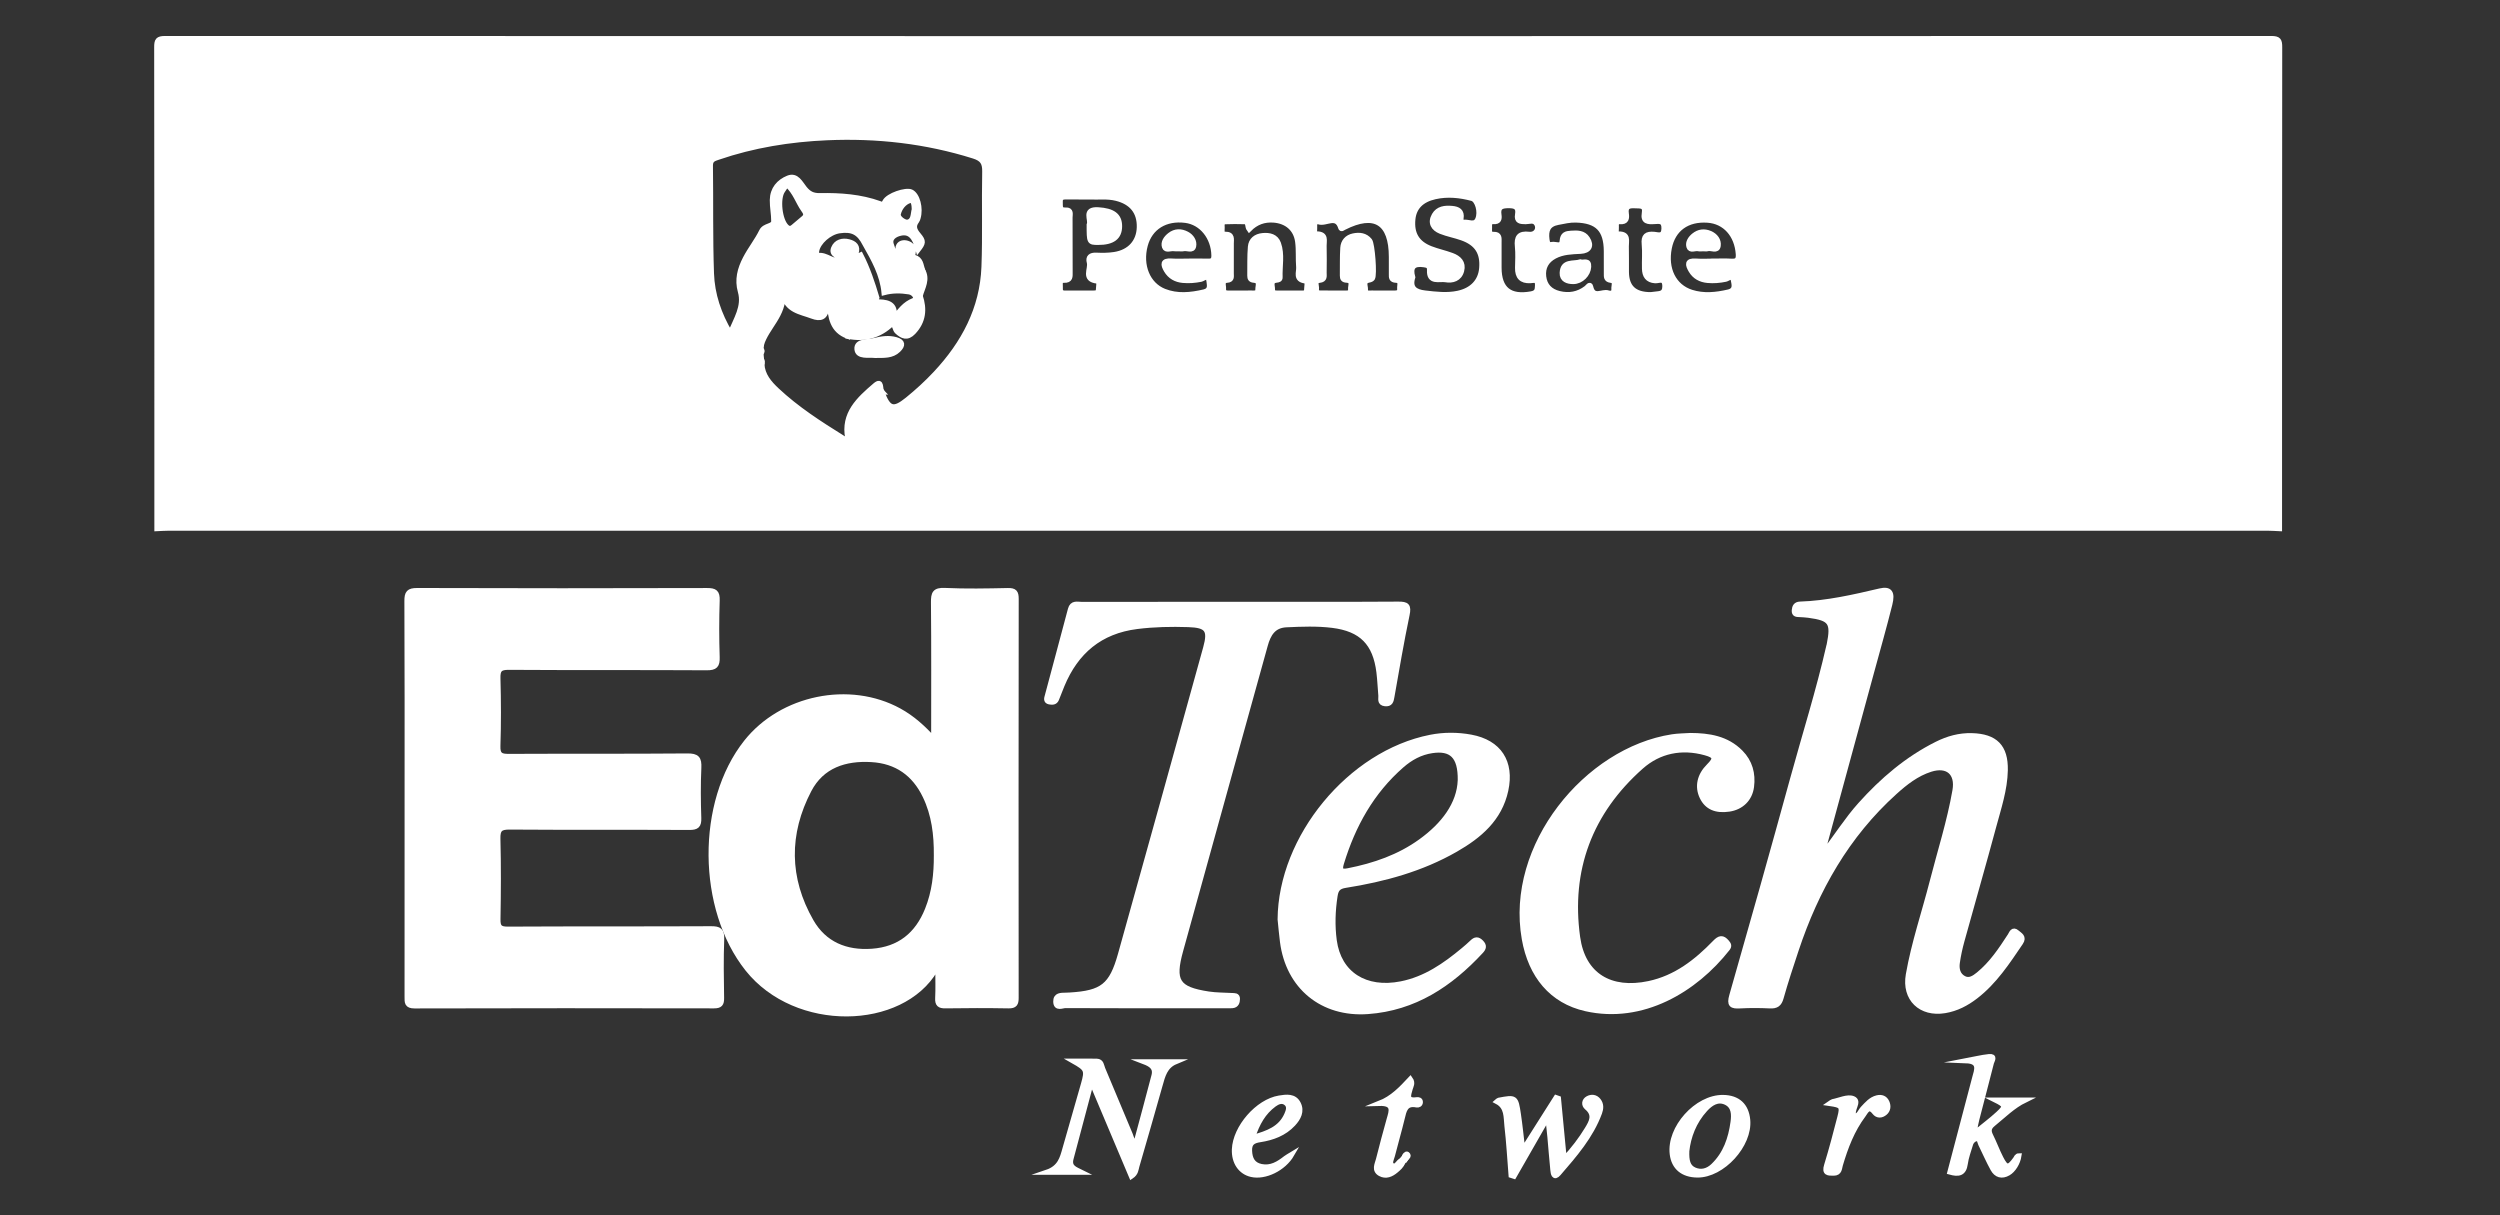 <?xml version="1.0" encoding="utf-8"?>
<!-- Generator: Adobe Illustrator 16.0.0, SVG Export Plug-In . SVG Version: 6.00 Build 0)  -->
<!DOCTYPE svg PUBLIC "-//W3C//DTD SVG 1.1//EN" "http://www.w3.org/Graphics/SVG/1.1/DTD/svg11.dtd">
<svg version="1.1" id="Layer_1" xmlns="http://www.w3.org/2000/svg" xmlns:xlink="http://www.w3.org/1999/xlink" x="0px" y="0px"
	 width="500px" height="243px" viewBox="0 133.5 500 243" enable-background="new 0 133.5 500 243" xml:space="preserve">
<rect x="0" y="133.5" width="500" height="243" fill="#333333" stroke="none"/>
<g>
	<path fill="#FFFFFF" stroke="#FFFFFF" stroke-miterlimit="10" d="M455.91,239.242c-0.781-0.033-1.562-0.096-2.344-0.096
		c-139.949-0.004-279.899-0.004-419.852,0c-0.78,0-1.562,0.062-2.342,0.096c0-32.086,0.01-64.172-0.037-96.258
		c-0.002-1.392,0.18-1.79,1.713-1.789c140.394,0.047,280.787,0.047,421.184,0c1.533-0.001,1.716,0.398,1.712,1.789
		C455.9,175.07,455.91,207.156,455.91,239.242z M139.818,176.892c0,2.425,0.035,4.851-0.005,7.276
		c-0.155,9.116,2.949,17.018,8.842,23.894c5.648,6.592,12.722,11.369,20.06,15.822c0.696,0.423,1.151,0.233,1.73-0.113
		c5.575-3.341,10.96-6.942,15.732-11.39c8.744-8.149,13.574-17.94,13.007-30.159c-0.25-5.409-0.119-10.84,0.009-16.259
		c0.04-1.683-0.594-2.341-2.071-2.831c-6.871-2.282-13.907-3.684-21.125-4.151c-11.644-0.752-23.062,0.35-34.16,4.163
		c-1.467,0.504-2.137,1.149-2.065,2.837C139.925,169.612,139.818,173.254,139.818,176.892z M282.559,188.959
		c-0.662,2.148,0.479,2.907,2.428,3.133c2.201,0.255,4.389,0.524,6.59,0.059c2.841-0.602,4.539-2.398,4.755-5.016
		c0.254-3.087-0.944-4.979-3.933-6.042c-1.403-0.5-2.898-0.76-4.277-1.314c-1.456-0.585-2.152-1.729-1.282-3.243
		c0.779-1.351,2.175-1.486,3.576-1.358c1.188,0.107,2.049,0.544,1.801,1.999c-0.058,0.344,0.091,0.841,0.515,0.768
		c0.946-0.164,2.225,0.734,2.801-0.587c0.647-1.48-0.069-3.886-1.122-4.164c-2.433-0.643-4.894-0.903-7.392-0.346
		c-2.693,0.601-4.201,2.112-4.437,4.5c-0.285,2.893,0.825,4.805,3.546,5.862c1.389,0.541,2.863,0.848,4.262,1.367
		c1.389,0.515,2.379,1.446,1.944,3.084c-0.429,1.625-1.854,2.036-3.216,1.79c-1.204-0.219-3.352,0.69-3.223-1.896
		c0.045-0.868-0.373-1-1.139-1.108C282.703,186.157,281.994,186.959,282.559,188.959z M218.019,172.902
		c-1.717,0-3.141,0.01-4.563-0.005c-0.744-0.007-1.474-0.066-1.396,1.039c0.052,0.749-0.226,1.648,1.082,1.564
		c1.205-0.078,0.868,0.887,0.872,1.514c0.026,3.629,0.009,7.258,0.018,10.886c0.002,0.873,0.131,1.721-1.235,1.665
		c-1.017-0.041-0.672,0.87-0.722,1.442c-0.056,0.633,0.095,1.114,0.9,1.104c1.921-0.021,3.842-0.005,5.763-0.01
		c0.44-0.001,0.92-0.045,0.931-0.61c0.012-0.616,0.294-1.714-0.216-1.769c-2.899-0.306-1.241-2.451-1.598-3.732
		c-0.296-1.059,0.26-1.516,1.395-1.46c1.202,0.058,2.432,0.05,3.618-0.133c3.095-0.481,4.916-2.536,4.985-5.455
		c0.071-3.043-1.507-5.003-4.601-5.77C221.422,172.719,219.566,172.993,218.019,172.902z M249.822,179.373
		c-0.414-0.539-0.06-1.503-0.931-1.53c-1.282-0.039-2.565-0.042-3.847,0.011c-0.727,0.03-0.627,0.66-0.603,1.136
		c0.027,0.518-0.254,1.36,0.587,1.349c1.537-0.021,1.238,0.99,1.239,1.875c0.005,1.996,0.016,3.99-0.003,5.986
		c-0.007,0.59,0.208,1.291-0.841,1.358c-1.151,0.072-0.664,1.054-0.708,1.668c-0.071,0.989,0.695,0.876,1.33,0.878
		c1.425,0.003,2.851,0.001,4.275-0.005c0.557-0.001,1.278,0.125,1.247-0.726c-0.025-0.667,0.526-1.72-0.771-1.818
		c-0.67-0.05-0.852-0.356-0.843-0.931c0.029-1.922-0.042-3.853,0.122-5.765c0.115-1.363,1.09-2.117,2.455-2.249
		c1.379-0.132,2.664,0.163,3.176,1.589c0.785,2.2,0.236,4.513,0.32,6.775c0.02,0.45-0.353,0.527-0.732,0.566
		c-1.309,0.135-0.76,1.161-0.79,1.824c-0.036,0.841,0.685,0.733,1.245,0.736c1.496,0.004,2.994,0,4.49,0.006
		c0.508,0.003,1.082,0.05,1.078-0.667c-0.004-0.607,0.324-1.662-0.279-1.742c-2.033-0.269-1.229-1.726-1.309-2.749
		c-0.137-1.7,0.02-3.431-0.205-5.114c-0.344-2.582-2.209-4.123-4.809-4.311C252.834,177.389,251.221,177.952,249.822,179.373z
		 M278.266,185.527c0-0.214,0-0.428,0-0.642c0-6.917-3.33-8.992-9.449-5.884c-0.228,0.115-0.561,0.433-0.672,0.071
		c-0.838-2.754-3.002-0.646-4.44-1.207c-0.579-0.225-0.831,0.399-0.761,0.963c0.066,0.517-0.286,1.427,0.449,1.442
		c1.93,0.041,1.409,1.377,1.435,2.405c0.043,1.781,0.026,3.563,0.004,5.346c-0.011,0.662,0.229,1.431-0.92,1.547
		c-1.14,0.114-0.521,1.113-0.607,1.71c-0.129,0.857,0.541,0.821,1.125,0.821c1.498-0.001,2.994,0.006,4.49,0.003
		c0.562-0.002,1.276,0.091,1.192-0.77c-0.062-0.65,0.562-1.726-0.786-1.788c-0.66-0.031-0.865-0.317-0.857-0.912
		c0.026-1.853-0.03-3.709,0.084-5.557c0.076-1.25,0.847-2.133,2.097-2.397c1.233-0.261,2.427-0.14,3.306,0.947
		c0.524,0.651,1.007,6.858,0.547,7.54c-0.129,0.189-0.44,0.316-0.687,0.355c-1.314,0.209-0.668,1.215-0.72,1.865
		c-0.069,0.872,0.677,0.712,1.222,0.715c1.498,0.008,2.994-0.001,4.49,0.012c0.631,0.007,1.201-0.082,1.12-0.884
		c-0.063-0.619,0.425-1.626-0.719-1.666c-0.997-0.035-0.949-0.595-0.942-1.257C278.273,187.38,278.266,186.453,278.266,185.527z
		 M321.26,185.418c0-0.57,0.004-1.141-0.002-1.711c-0.029-4.291-1.789-6.073-6.089-6.193c-1.224-0.035-2.391,0.25-3.583,0.475
		c-2.011,0.381-2.41,1.607-2.188,3.389c0.083,0.668,0.207,1.18,0.967,1.005c0.719-0.166,1.973,0.63,2.062-0.7
		c0.089-1.333,0.812-1.485,1.797-1.546c1.232-0.076,2.483-0.124,3.264,1.079c0.932,1.433,0.35,2.465-1.355,2.552
		c-1.775,0.092-3.569,0.12-5.202,0.987c-1.622,0.863-2.39,2.235-2.188,4.043c0.204,1.828,1.298,2.958,3.079,3.397
		c1.981,0.488,3.807,0.17,5.454-1.089c0.237-0.183,0.714-0.965,0.872-0.245c0.53,2.413,2.327,0.811,3.47,1.209
		c0.528,0.186,1.239,0.07,1.152-0.773c-0.065-0.61,0.498-1.591-0.614-1.73c-0.979-0.122-0.885-0.735-0.892-1.371
		C321.256,187.272,321.26,186.345,321.26,185.418z M237.688,185.714c1.279,0,2.56-0.032,3.838,0.012
		c0.853,0.029,1.266-0.133,1.245-1.159c-0.071-3.591-2.436-6.572-5.671-6.987c-4.008-0.514-7.085,1.395-8.046,4.99
		c-1.072,4.009,0.483,7.866,3.789,9.173c2.616,1.036,5.284,0.758,7.962,0.136c1.398-0.325,1.063-1.38,0.973-2.199
		c-0.15-1.366-1.093-0.413-1.586-0.314c-1.201,0.241-2.396,0.335-3.601,0.225c-1.419-0.13-2.582-0.759-3.327-2.017
		c-0.684-1.158-0.807-2.003,1.013-1.875C235.409,185.78,236.55,185.714,237.688,185.714z M342.601,185.723c0-0.003,0-0.006,0-0.008
		c1.214,0,2.429-0.059,3.638,0.017c1.088,0.069,1.494-0.221,1.411-1.417c-0.263-3.831-2.649-6.537-6.134-6.772
		c-4.081-0.277-6.896,1.765-7.648,5.549c-0.832,4.192,0.892,7.73,4.42,8.852c2.444,0.777,4.914,0.522,7.387-0.05
		c1.541-0.356,1.134-1.528,0.983-2.374c-0.195-1.113-1.053-0.261-1.521-0.164c-1.204,0.252-2.398,0.349-3.609,0.24
		c-1.427-0.129-2.601-0.75-3.341-2.011c-0.659-1.118-0.881-2.023,0.996-1.878C340.314,185.795,341.46,185.723,342.601,185.723z
		 M299.818,185.139c0,0.641-0.002,1.281,0,1.921c0.018,4.293,2.162,5.974,6.409,5.21c1.188-0.213,1.24-0.798,1.269-1.739
		c0.035-1.242-0.757-0.927-1.42-0.889c-1.825,0.104-2.602-0.804-2.57-2.569c0.023-1.422,0.117-2.857-0.031-4.264
		c-0.203-1.884,0.34-2.702,2.371-2.458c1.312,0.158,2.092-1.102,1.44-2.113c-0.531-0.826-1.435-0.393-2.15-0.398
		c-1.042-0.009-1.876-0.049-1.632-1.434c0.251-1.436-0.402-1.771-1.771-1.769c-1.402,0.003-2.18,0.259-1.93,1.847
		c0.124,0.789-0.016,1.422-1.072,1.343c-0.854-0.064-0.842,0.573-0.815,1.157c0.024,0.597-0.229,1.417,0.81,1.378
		c1.243-0.046,1.094,0.795,1.092,1.577C299.811,183.005,299.814,184.073,299.818,185.139z M330.162,192.421
		c0.156-0.019,0.51-0.056,0.862-0.101c0.976-0.125,1.957-0.046,1.938-1.601c-0.02-1.75-1.191-1.011-1.929-1.062
		c-1.557-0.107-2.105-1.035-2.143-2.4c-0.046-1.637,0.105-3.289-0.053-4.913c-0.164-1.663,0.455-2.132,2.023-1.986
		c0.759,0.072,1.873,0.553,1.926-1.12c0.052-1.639-0.896-1.482-1.891-1.419c-1.247,0.08-2.353,0.07-2.038-1.701
		c0.283-1.611-0.822-1.403-1.837-1.457c-1.17-0.062-1.975,0.086-1.748,1.56c0.141,0.926,0.04,1.73-1.262,1.616
		c-0.703-0.061-0.791,0.482-0.73,1.013c0.058,0.518-0.282,1.442,0.45,1.436c2.063-0.017,1.514,1.409,1.542,2.5
		c0.044,1.709,0,3.42,0.019,5.129C325.328,190.958,326.867,192.434,330.162,192.421z"/>
	<path fill="#FFFFFF" stroke="#FFFFFF" stroke-miterlimit="10" d="M81.417,293.078c-0.003-13.117,0.026-26.236-0.04-39.354
		c-0.009-1.636,0.355-2.132,2.074-2.125c19.321,0.067,38.642,0.063,57.963,0.006c1.587-0.004,2.08,0.354,2.025,1.99
		c-0.128,3.774-0.125,7.559-0.002,11.334c0.055,1.668-0.379,2.137-2.104,2.127c-13.19-0.078-26.379,0-39.568-0.089
		c-1.852-0.014-2.22,0.533-2.173,2.257c0.124,4.487,0.139,8.985-0.008,13.473c-0.059,1.791,0.567,2.084,2.17,2.078
		c11.906-0.062,23.812,0.016,35.718-0.088c1.947-0.019,2.384,0.53,2.298,2.369c-0.156,3.344-0.12,6.702-0.011,10.049
		c0.049,1.496-0.383,1.893-1.888,1.885c-11.977-0.062-23.955,0.014-35.933-0.076c-1.891-0.014-2.403,0.463-2.354,2.355
		c0.138,5.342,0.107,10.692,0.014,16.041c-0.026,1.551,0.313,2.022,1.972,2.014c13.545-0.078,27.092-0.016,40.638-0.082
		c1.641-0.008,2.198,0.34,2.134,2.082c-0.146,3.918-0.089,7.842-0.022,11.762c0.021,1.186-0.281,1.59-1.532,1.588
		c-19.963-0.037-39.925-0.045-59.888,0.014c-1.565,0.002-1.494-0.743-1.492-1.825C81.427,319.602,81.421,306.338,81.417,293.078z"/>
	<path fill="#FFFFFF" stroke="#FFFFFF" stroke-miterlimit="10" d="M186.732,281.357c0-9.127,0.045-18.256-0.04-27.383
		c-0.016-1.761,0.234-2.482,2.264-2.39c4.199,0.194,8.415,0.115,12.621,0.021c1.332-0.028,1.667,0.361,1.665,1.658
		c-0.035,26.604-0.033,53.207-0.009,79.812c0.001,1.149-0.246,1.622-1.524,1.6c-4.207-0.077-8.416-0.069-12.623-0.002
		c-1.208,0.021-1.614-0.338-1.553-1.557c0.096-1.9,0.025-3.808,0.025-5.734c-0.261,0.047-0.455,0.024-0.497,0.099
		c-6.789,11.521-27.836,12.018-37.548-0.17c-9.575-12.019-9.808-33.377-0.256-45.396c7.099-8.934,20.653-11.717,30.58-6.275
		C182.479,277.088,184.662,279.066,186.732,281.357z M187.265,304.549c0.035-4.096-0.44-8.102-2.245-11.844
		c-2.162-4.486-5.696-6.984-10.706-7.283c-5.3-0.318-9.951,1.207-12.495,6.074c-4.565,8.738-4.509,17.684,0.429,26.287
		c2.607,4.541,6.933,6.334,12.141,5.965c5.487-0.389,9.078-3.307,11.091-8.318C186.883,311.938,187.291,308.277,187.265,304.549z"/>
	<path fill="#FFFFFF" stroke="#FFFFFF" stroke-miterlimit="10" d="M364.834,303.93c2.454-3.129,4.555-6.521,7.221-9.492
		c4.419-4.922,9.372-9.162,15.324-12.137c2.192-1.096,4.492-1.744,6.991-1.674c4.666,0.127,6.788,2.195,6.697,6.916
		c-0.074,3.877-1.325,7.561-2.321,11.262c-2.054,7.631-4.244,15.225-6.346,22.842c-0.396,1.438-0.72,2.906-0.929,4.381
		c-0.178,1.246,0.076,2.5,1.304,3.146c1.111,0.582,2.076-0.11,2.907-0.782c2.643-2.144,4.492-4.939,6.323-7.755
		c0.301-0.459,0.546-1.403,1.389-0.653c0.573,0.508,1.522,0.899,0.744,2.047c-2.646,3.895-5.216,7.846-9.018,10.766
		c-1.828,1.406-3.814,2.449-6.141,2.838c-4.815,0.803-8.169-2.375-7.319-7.211c1.106-6.32,3.187-12.404,4.778-18.609
		c1.555-6.063,3.474-12.039,4.55-18.225c0.608-3.498-1.463-5.305-4.886-4.217c-2.779,0.885-5.026,2.654-7.15,4.572
		c-9.57,8.635-15.684,19.44-19.711,31.543c-1.056,3.174-2.106,6.354-3.013,9.576c-0.358,1.278-0.955,1.684-2.232,1.623
		c-1.99-0.097-3.994-0.111-5.984,0c-1.679,0.096-2.2-0.193-1.662-2.07c4.134-14.441,8.204-28.9,12.183-43.385
		c2.431-8.854,5.199-17.617,7.24-26.576c0.016-0.068,0.045-0.135,0.059-0.205c0.896-4.484,0.331-5.291-4.146-5.891
		c-0.563-0.076-1.136-0.101-1.702-0.134c-0.571-0.032-1.204,0.037-1.136-0.85c0.056-0.724,0.321-1.229,1.146-1.257
		c5.443-0.18,10.712-1.395,15.985-2.633c1.989-0.469,2.583,0.314,1.992,2.67c-1.14,4.558-2.426,9.076-3.662,13.607
		c-3.126,11.473-6.26,22.941-9.379,34.412c-0.127,0.475-0.136,0.979-0.197,1.469c-0.096,0.162-0.195,0.318-0.275,0.484
		c-0.009,0.018,0.092,0.09,0.144,0.137C364.678,304.285,364.757,304.105,364.834,303.93z"/>
	<path fill="#FFFFFF" stroke="#FFFFFF" stroke-miterlimit="10" d="M247.99,254.359c10.553-0.002,21.107,0.033,31.66-0.037
		c1.729-0.01,2.156,0.311,1.771,2.135c-1.144,5.434-2.062,10.912-3.032,16.383c-0.15,0.854-0.281,1.539-1.396,1.406
		c-1.14-0.135-0.771-0.992-0.827-1.633c-0.141-1.562-0.193-3.129-0.386-4.68c-0.716-5.818-3.492-8.644-9.318-9.361
		c-3.049-0.375-6.123-0.252-9.188-0.111c-2.623,0.119-3.607,1.893-4.219,4.107c-2.117,7.688-4.265,15.367-6.395,23.051
		c-3.497,12.625-6.977,25.256-10.49,37.877c-1.733,6.23-0.769,7.836,5.552,8.803c1.542,0.234,3.123,0.203,4.687,0.299
		c0.481,0.029,1.099-0.063,1.088,0.67c-0.01,0.662-0.191,1.301-1.034,1.367c-0.427,0.031-0.855,0.021-1.283,0.021
		c-10.696,0-21.391,0.016-32.087-0.037c-0.648-0.004-1.908,0.701-1.947-0.789c-0.035-1.346,1.058-1.277,1.997-1.299
		c0.285-0.008,0.57-0.016,0.854-0.035c6.466-0.4,8.321-1.811,10.081-8.1c5.717-20.433,11.385-40.881,17.047-61.328
		c0.998-3.604,0.32-4.521-3.473-4.646c-3.416-0.11-6.822-0.047-10.239,0.382c-7.399,0.93-12.205,5.02-15.001,11.746
		c-0.382,0.922-0.724,1.858-1.102,2.78c-0.279,0.687-0.879,0.662-1.448,0.551c-0.763-0.147-0.524-0.771-0.411-1.198
		c1.531-5.781,3.106-11.549,4.629-17.332c0.359-1.359,1.398-0.979,2.249-0.98C226.884,254.354,237.437,254.359,247.99,254.359z"/>
	<path fill="#FFFFFF" stroke="#FFFFFF" stroke-miterlimit="10" d="M256.018,317.375c0.121-16.404,13.961-33.24,30.072-36.422
		c2.676-0.529,5.41-0.525,8.088-0.033c5.653,1.041,8.203,4.996,6.989,10.629c-1.237,5.736-5.296,9.131-10.034,11.852
		c-6.826,3.918-14.312,5.949-22.021,7.173c-1.413,0.223-1.883,0.752-2.09,2.079c-0.463,2.984-0.565,5.986-0.166,8.949
		c0.901,6.703,6.229,10.08,13.381,8.658c4.851-0.963,8.748-3.678,12.445-6.756c0.603-0.504,1.199-1.016,1.762-1.559
		c0.621-0.601,1.117-0.668,1.787,0.014c0.681,0.693,0.537,1.178-0.039,1.797c-6.151,6.633-13.303,11.391-22.621,12.062
		c-9.098,0.656-15.936-4.953-17.081-13.988C256.3,320.35,256.173,318.861,256.018,317.375z M292.047,289.543
		c0.069-4.885-1.816-6.475-5.631-5.91c-2.352,0.346-4.316,1.438-6.057,2.953c-6.033,5.264-9.748,11.965-12.061,19.547
		c-0.451,1.48-0.04,1.779,1.342,1.508c5.226-1.027,10.186-2.736,14.536-5.883C288.697,298.488,291.859,294.361,292.047,289.543z"/>
	<path fill="#FFFFFF" stroke="#FFFFFF" stroke-miterlimit="10" d="M338.073,280.592c3.733,0.016,7.274,0.57,10.054,3.379
		c1.887,1.908,2.518,4.275,2.183,6.871c-0.315,2.465-2.051,4.121-4.474,4.486c-2.653,0.398-4.452-0.398-5.414-2.398
		c-1.014-2.104-0.527-4.352,1.338-6.209c1.495-1.49,1.385-2.076-0.686-2.65c-4.749-1.319-9.242-0.411-12.84,2.773
		c-10.234,9.061-14.576,20.607-12.703,34.107c1.063,7.668,6.612,10.873,14.235,9.258c5.417-1.146,9.52-4.379,13.234-8.211
		c0.908-0.939,1.517-1.078,2.376-0.057c0.375,0.444,0.54,0.748,0.135,1.266c-6.511,8.297-17.044,14.588-28.347,12.043
		c-6.825-1.535-11.014-6.611-12.312-13.98c-3.287-18.625,12.468-37.77,29.596-40.414
		C335.643,280.67,336.865,280.676,338.073,280.592z"/>
	<path fill="#FFFFFF" stroke="#FFFFFF" stroke-miterlimit="10" d="M218.295,349.861c-1.477,5.551-2.793,10.461-4.085,15.375
		c-0.466,1.768,0.882,2.113,2.094,2.719c-2.107,0-4.215,0-6.96,0c2.667-0.9,3.108-2.818,3.639-4.693
		c1.223-4.311,2.472-8.613,3.697-12.924c0.803-2.82,0.667-3.092-2.024-4.615c1.567,0,3.135-0.027,4.7,0.012
		c0.965,0.021,0.953,0.945,1.207,1.543c1.859,4.39,3.673,8.798,5.523,13.187c0.232,0.554,0.264,1.242,1.082,1.72
		c1.23-4.584,2.459-9.068,3.625-13.57c0.419-1.617-0.653-2.252-1.992-2.764c2.11,0,4.219,0,6.329,0
		c-2.114,0.879-2.57,2.786-3.105,4.688c-1.519,5.407-3.079,10.805-4.644,16.2c-0.185,0.642-0.166,1.404-1.107,2.035
		C223.671,362.604,221.107,356.525,218.295,349.861z"/>
	<path fill="#FFFFFF" stroke="#FFFFFF" stroke-miterlimit="10" d="M395.357,359.777c1.432-1.172,2.92-2.279,4.276-3.531
		c1.574-1.451,1.492-1.707-0.576-2.734c2.106,0,4.041,0,5.977,0c-2.469,1.207-4.337,3.121-6.397,4.789
		c-0.894,0.727-0.978,1.373-0.492,2.344c0.729,1.463,1.289,3.01,2.031,4.463c1.057,2.07,1.548,2.082,2.89,0.224
		c0.196-0.274,0.279-0.677,0.732-0.679c-0.214,1.412-1.106,2.877-2.145,3.476c-1.3,0.75-2.395,0.406-3.077-0.834
		c-0.893-1.614-1.624-3.317-2.443-4.976c-0.206-0.411-0.189-1.147-0.813-1.073c-0.543,0.063-1.028,0.508-1.202,1.103
		c-0.382,1.297-0.88,2.581-1.055,3.905c-0.272,2.026-1.397,2.146-3.093,1.668c1.661-6.317,3.303-12.567,4.949-18.817
		c0.412-1.57,1.229-3.336-1.715-3.451c1.539-0.291,3.067-0.683,4.619-0.844c1.303-0.134,0.582,0.807,0.463,1.276
		c-0.941,3.724-1.925,7.437-2.886,11.156c-0.178,0.686-0.302,1.385-0.448,2.077c-0.171,0.203-0.275,0.439-0.056,0.644
		C394.95,360.01,395.199,359.846,395.357,359.777z"/>
	<path fill="#FFFFFF" stroke="#FFFFFF" stroke-miterlimit="10" d="M309.565,356.967c-2.45,4.277-4.604,8.039-6.759,11.801
		c-0.197-0.063-0.396-0.131-0.597-0.194c-0.265-3.302-0.448-6.609-0.828-9.896c-0.204-1.76,0.052-3.793-1.993-4.858
		c0.168-0.142,0.241-0.258,0.334-0.273c3.414-0.643,3.446-0.645,3.967,2.836c0.326,2.182,0.541,4.381,0.869,7.129
		c2.36-3.725,4.511-7.115,6.657-10.504c0.161,0.057,0.321,0.111,0.484,0.168c0.373,3.93,0.748,7.857,1.156,12.127
		c1.872-2.016,3.313-3.918,4.562-5.967c0.874-1.438,1.702-2.867-0.061-4.342c-0.631-0.527-0.551-1.377,0.218-1.799
		c0.73-0.4,1.557-0.31,2.121,0.414c0.582,0.737,0.541,1.584,0.228,2.434c-1.739,4.721-4.993,8.432-8.203,12.15
		c-0.947,1.096-1.091-0.047-1.157-0.711c-0.224-2.197-0.388-4.402-0.588-6.604C309.875,359.771,309.746,358.668,309.565,356.967z"/>
	<path fill="#FFFFFF" stroke="#FFFFFF" stroke-miterlimit="10" d="M339.461,368.512c-2.896-0.033-4.692-1.531-5.018-4.186
		c-0.646-5.225,4.905-11.412,10.175-11.342c2.941,0.041,4.657,1.604,4.931,4.5C350.022,362.496,344.466,368.568,339.461,368.512z
		 M337.368,363.703c-0.069,1.881,0.162,3.18,1.521,3.771c1.358,0.594,2.682,0.209,3.737-0.802c2.487-2.377,3.524-5.446,3.976-8.748
		c0.207-1.52,0.198-3.161-1.395-3.926c-1.654-0.791-3.046,0.153-4.151,1.356C338.758,357.857,337.672,360.893,337.368,363.703z"/>
	<path fill="#FFFFFF" stroke="#FFFFFF" stroke-miterlimit="10" d="M258.393,364.352c-1.678,2.908-5.428,4.662-8.104,4.049
		c-2.188-0.5-3.514-2.448-3.417-5.018c0.169-4.387,4.664-9.584,8.976-10.281c1.401-0.227,3.004-0.461,3.812,1.104
		c0.791,1.535,0.043,2.924-1.02,4.071c-1.775,1.918-4.135,2.785-6.623,3.164c-1.451,0.22-2.162,0.695-2.095,2.246
		c0.069,1.623,0.657,2.767,2.325,3.109c1.938,0.4,3.445-0.533,4.879-1.66C257.426,364.902,257.773,364.73,258.393,364.352z
		 M250.529,360.988c3.07-0.861,5.572-1.771,6.804-4.541c0.349-0.783,0.685-1.715-0.144-2.354c-0.781-0.6-1.664-0.217-2.367,0.302
		C252.695,355.961,251.458,358.133,250.529,360.988z"/>
	<path fill="#FFFFFF" stroke="#FFFFFF" stroke-miterlimit="10" d="M365.939,354.207c0.34-0.23,0.44-0.352,0.562-0.375
		c1.396-0.26,3.032-1.078,4.135-0.617c1.455,0.609-0.57,2.293,0.22,3.566c0.966-0.057,1.182-1.031,1.716-1.594
		c0.837-0.879,1.609-1.834,2.854-2.131c0.846-0.203,1.582,0.036,1.96,0.881c0.349,0.783,0.257,1.596-0.41,2.146
		c-0.662,0.549-1.48,0.644-2.076-0.127c-1.175-1.517-1.724-0.119-2.215,0.539c-2.251,3.002-3.563,6.448-4.613,10.022
		c-0.193,0.656-0.131,1.615-1.316,1.623c-1.139,0.004-1.938,0.041-1.445-1.563c0.98-3.191,1.832-6.427,2.662-9.662
		C368.526,354.752,368.343,354.555,365.939,354.207z M370.485,357.334c-0.127,0.174-0.301,0.316-0.351,0.496
		c-0.084,0.289,0.174,0.346,0.338,0.244c0.146-0.092,0.226-0.314,0.292-0.494C370.779,357.543,370.609,357.438,370.485,357.334z"/>
	<path fill="#FFFFFF" stroke="#FFFFFF" stroke-miterlimit="10" d="M280.533,365.998c-0.246,0.707-0.809,1.162-1.346,1.617
		c-0.922,0.779-2.004,1.268-3.14,0.641c-1.289-0.711-0.625-1.859-0.364-2.855c0.696-2.688,1.373-5.377,2.141-8.041
		c0.473-1.646,1.102-3.26-1.992-3.172c2.691-1.061,4.443-2.965,6.238-4.883c0.574,0.809,0.121,1.412-0.027,1.959
		c-0.342,1.25-0.873,2.461,1.299,2.172c0.338-0.045,0.768,0.019,0.74,0.515c-0.023,0.43-0.385,0.623-0.754,0.547
		c-2.253-0.459-2.502,1.119-2.885,2.694c-0.603,2.488-1.324,4.945-1.951,7.431c-0.163,0.649-0.703,1.537-0.027,1.969
		c0.754,0.482,1.11-0.643,1.721-0.922C280.301,365.779,280.416,365.887,280.533,365.998z"/>
	<path fill="#FFFFFF" stroke="#FFFFFF" stroke-miterlimit="10" d="M280.798,364.992c0.071-0.381,0.444-0.818,0.646-0.66
		c0.512,0.402-0.123,0.652-0.315,0.959C281.018,365.189,280.908,365.092,280.798,364.992z"/>
	<path fill="#FFFFFF" stroke="#FFFFFF" stroke-miterlimit="10" d="M280.186,365.668c0.205-0.225,0.408-0.449,0.612-0.676
		c0.11,0.1,0.22,0.197,0.329,0.299c-0.199,0.234-0.395,0.471-0.594,0.707C280.416,365.887,280.301,365.779,280.186,365.668z"/>
	<path fill="#FFFFFF" stroke="#FFFFFF" stroke-miterlimit="10" d="M139.818,176.892c0-3.637,0.107-7.279-0.048-10.911
		c-0.072-1.688,0.598-2.333,2.065-2.837c11.098-3.813,22.516-4.915,34.16-4.163c7.219,0.467,14.255,1.869,21.125,4.151
		c1.478,0.49,2.111,1.148,2.071,2.831c-0.128,5.419-0.259,10.851-0.009,16.259c0.567,12.219-4.263,22.01-13.007,30.159
		c-4.772,4.447-10.157,8.049-15.732,11.39c-0.579,0.347-1.034,0.536-1.73,0.113c-7.337-4.453-14.411-9.229-20.06-15.822
		c-5.894-6.876-8.997-14.778-8.842-23.894C139.853,181.743,139.818,179.317,139.818,176.892z M176.801,192.039
		c-0.335-3.594-2.058-6.645-3.793-9.689c-1.189-2.357-2.54-3.065-5.125-2.686c-2.04,0.299-4.236,2.256-4.543,4.013
		c-0.067,0.381,0.013,0.966,0.227,0.927c1.73-0.329,3.061,1.524,4.974,0.973c-0.724-0.914-2.391-1.052-1.832-2.437
		c0.509-1.258,1.762-1.632,3.056-1.295c1.132,0.294,1.932,0.944,1.437,2.325c-0.074,0.208-0.465,0.521-0.012,0.623
		c0.275,0.062,0.628-0.217,0.944-0.343c1.406,2.735,2.374,5.636,3.242,8.574c-0.244,0.529-0.032,0.83,0.505,0.847
		c2.004,0.064,3.427,0.646,2.873,3.36c1.186-1.566,2.166-2.945,3.984-3.646c0.851-0.327,0.125-1.53-0.887-1.698
		C180.168,191.609,178.472,191.595,176.801,192.039z M184.046,192.661c0.896,2.682,0.683,5.114-1.374,7.281
		c-1.227,1.292-2.227,0.828-3.262-0.122c-0.467-0.427-0.354-1.248-0.993-1.586c-2.503,2.434-5.474,3.225-8.87,2.525
		c0.075-1.196-0.052-2.385,0.34-3.582c1.339-4.086-0.486-7.123-4.613-7.804c-0.559-0.092-1.135-0.075-1.698-0.149
		c-3.212-0.419-6.513-0.701-7.209-4.873c-0.085-0.509-0.153-1.358-0.888-1.214c-0.745,0.146-0.642,0.987-0.649,1.612
		c-0.004,0.28,0.064,0.562,0.116,0.841c0.623,3.357,0.354,6.459-2.17,9.113c-2.255,2.371-1.267,5.067-0.479,7.694
		c-0.038,0.289-0.074,0.579-0.111,0.868c0.007,0.301,0.013,0.601,0.019,0.902c0.037,0.416,0.072,0.832,0.109,1.248
		c-0.198,0.319-0.174,0.623,0.073,0.906c0.129,2.231,1.466,3.781,2.982,5.205c3.996,3.755,8.582,6.699,13.213,9.578
		c0.32,0.198,0.622,0.33,0.964,0.069c3.374-1.618,7.105-2.95,5.985-7.974c-0.119-0.537-0.181-1.385,0.864-1.333
		c1.275,3.495,2.307,3.81,5.086,1.558c1.996-1.618,3.887-3.349,5.642-5.224c5.63-6.016,9.347-12.959,9.666-21.32
		c0.241-6.334,0.021-12.684,0.151-19.024c0.036-1.77-0.439-2.578-2.208-3.133c-9.562-3.007-19.353-4.102-29.318-3.667
		c-7.426,0.324-14.729,1.492-21.793,3.914c-0.822,0.282-1.544,0.452-1.529,1.649c0.096,7.196-0.044,14.399,0.211,21.589
		c0.149,4.168,1.463,8.125,3.754,11.962c1.141-2.895,2.866-5.341,2.009-8.367c-0.669-2.363-0.1-4.488,0.978-6.579
		c0.982-1.903,2.348-3.594,3.277-5.489c0.605-1.235,2.406-0.894,2.418-1.983c0.014-1.389-0.305-2.815-0.283-4.24
		c0.032-2.201,1.33-3.671,3.167-4.411c1.718-0.693,2.474,1.073,3.318,2.105c0.84,1.024,1.64,1.437,3.03,1.412
		c4.064-0.072,8.121,0.206,12.002,1.608c0.48,0.174,0.629,0.349,0.987-0.37c0.649-1.309,4.236-2.459,5.271-1.978
		c1.264,0.588,1.977,3.266,1.386,5.229c-0.062,0.205-0.126,0.423-0.252,0.587c-0.802,1.053-0.453,1.847,0.341,2.79
		c1.079,1.282,0.976,1.615-0.079,2.983c-0.725-2.703-1.738-3.691-3.503-3.317c-1.242,0.263-2.329,1.054-1.825,2.346
		c0.514,1.317,0.675,3.397,3.388,3.183c-0.595-0.432-0.947-0.583-1.142-0.85c-0.476-0.656-1.301-1.303-0.809-2.205
		c0.303-0.556,1.03-0.701,1.72-0.487c0.986,0.304,1.352,0.979,1.185,1.961c-0.06,0.348-0.242,0.725,0.252,0.87
		c1.298,0.378,1.31,1.552,1.617,2.547c-2.827,1.444-2.83,1.446-1.19,4.108C183.542,191.982,183.803,192.316,184.046,192.661z
		 M157.364,170.403c-0.343,0.516-0.567,0.876-0.813,1.219c-1.11,1.55-0.613,5.978,0.787,7.25c0.471,0.428,0.86,0.384,1.301,0.009
		c0.703-0.597,1.415-1.183,2.116-1.784c0.689-0.59,0.287-1.16-0.085-1.683C159.585,173.895,159.084,171.973,157.364,170.403z
		 M182.846,175.373c-0.016-0.847-0.141-1.949-0.811-1.772c-1.23,0.325-2.125,1.547-2.371,2.714c-0.169,0.8,1.274,1.718,1.828,1.62
		C182.769,177.706,182.583,176.253,182.846,175.373z"/>
	<path fill="#FFFFFF" stroke="#FFFFFF" stroke-miterlimit="10" d="M364.834,303.93c-0.077,0.176-0.156,0.355-0.233,0.535
		c-0.052-0.047-0.151-0.119-0.144-0.137c0.08-0.166,0.181-0.322,0.275-0.484L364.834,303.93z"/>
	<path fill="#FFFFFF" stroke="#FFFFFF" stroke-miterlimit="10" d="M395.357,359.777c-0.158,0.068-0.407,0.231-0.461,0.184
		c-0.221-0.203-0.115-0.439,0.056-0.643C395.088,359.471,395.224,359.625,395.357,359.777z"/>
	<path fill="#FFFFFF" stroke="#FFFFFF" stroke-miterlimit="10" d="M370.485,357.334c0.124,0.104,0.294,0.209,0.279,0.246
		c-0.066,0.18-0.146,0.402-0.292,0.494c-0.164,0.102-0.422,0.045-0.338-0.244C370.186,357.65,370.358,357.508,370.485,357.334z"/>
	<path fill="#FFFFFF" stroke="#FFFFFF" stroke-miterlimit="10" d="M169.548,200.759c-3.097-1.129-3.524-3.817-3.643-6.644
		c-0.641,0.207-0.562,0.617-0.585,0.922c-0.156,1.983-1.21,2.345-2.91,1.7c-2.339-0.886-5.154-1.105-5.811-4.567
		c0.252,4.346-3.239,6.763-4.303,10.228c-0.788-2.627-1.776-5.324,0.479-7.694c2.524-2.654,2.793-5.755,2.17-9.113
		c-0.052-0.279-0.121-0.562-0.116-0.841c0.008-0.625-0.095-1.467,0.649-1.612c0.735-0.145,0.803,0.705,0.888,1.214
		c0.696,4.172,3.997,4.454,7.209,4.873c0.563,0.074,1.139,0.057,1.698,0.149c4.127,0.681,5.952,3.718,4.613,7.804
		C169.496,198.375,169.623,199.563,169.548,200.759z"/>
	<path fill="#FFFFFF" stroke="#FFFFFF" stroke-miterlimit="10" d="M169.548,221.175c-0.986-4.971,2.277-7.859,5.466-10.602
		c1.476-1.271,0.927,0.82,1.383,1.295c-1.045-0.052-0.983,0.796-0.864,1.333C176.653,218.225,172.921,219.557,169.548,221.175z"/>
	<path fill="#FFFFFF" stroke="#FFFFFF" stroke-miterlimit="10" d="M184.511,187.516c1.103,1.829,0.016,3.46-0.465,5.145
		c-0.243-0.345-0.504-0.679-0.726-1.037C181.681,188.962,181.684,188.96,184.511,187.516z"/>
	<path fill="#FFFFFF" stroke="#FFFFFF" stroke-miterlimit="10" d="M152.187,203.267c0.323,0.294,0.319,0.596,0.019,0.902
		C152.2,203.868,152.194,203.567,152.187,203.267z"/>
	<path fill="#FFFFFF" stroke="#FFFFFF" stroke-miterlimit="10" d="M152.315,205.417c0.209,0.287,0.209,0.592,0.073,0.907
		C152.141,206.039,152.117,205.736,152.315,205.417z"/>
	<path fill="#FFFFFF" stroke="#FFFFFF" stroke-miterlimit="10" d="M217.826,178.444c0.465-0.954-1.219-3.188,1.825-2.995
		c2.871,0.183,4.285,1.11,4.274,3.312c-0.011,2.198-1.398,3.239-4.301,3.229C217.826,181.982,217.826,181.982,217.826,178.444z"/>
	<path fill="#FFFFFF" stroke="#FFFFFF" stroke-miterlimit="10" d="M316.072,185.873c0.654,0.23,1.749-0.497,1.672,0.973
		c-0.078,1.526-1.492,2.971-3.084,2.976c-1.16,0.002-2.283-0.385-2.23-1.729C312.525,185.627,314.675,186.3,316.072,185.873z"/>
	<path fill="#FFFFFF" stroke="#FFFFFF" stroke-miterlimit="10" d="M235.662,183.26c-0.285-0.001-0.579,0.043-0.854-0.01
		c-0.655-0.126-1.636,0.442-1.914-0.359c-0.32-0.924,0.305-1.776,1.065-2.376c1.071-0.847,2.264-0.829,3.41-0.223
		c0.951,0.502,1.58,1.467,1.366,2.461c-0.216,1-1.319,0.332-2.009,0.494C236.388,183.326,236.018,183.261,235.662,183.26z"/>
	<path fill="#FFFFFF" stroke="#FFFFFF" stroke-miterlimit="10" d="M340.675,183.26c-0.354,0.001-0.724,0.062-1.062-0.013
		c-0.63-0.139-1.595,0.497-1.846-0.44c-0.229-0.857,0.328-1.664,1.018-2.216c0.96-0.77,2.046-0.92,3.206-0.434
		c1.119,0.468,1.806,1.426,1.656,2.491c-0.17,1.216-1.396,0.375-2.121,0.599C341.266,183.328,340.96,183.26,340.675,183.26z"/>
	<path fill="#FFFFFF" stroke="#FFFFFF" stroke-miterlimit="10" d="M175.003,204.596c-1.201-0.146-3.483,0.371-3.621-1.26
		c-0.146-1.725,2.224-1.418,3.562-1.754c1.366-0.343,2.791-0.564,4.219-0.17c1.469,0.406,1.476,1.143,0.494,2.092
		C178.4,204.721,176.79,204.576,175.003,204.596z"/>
</g>
</svg>
